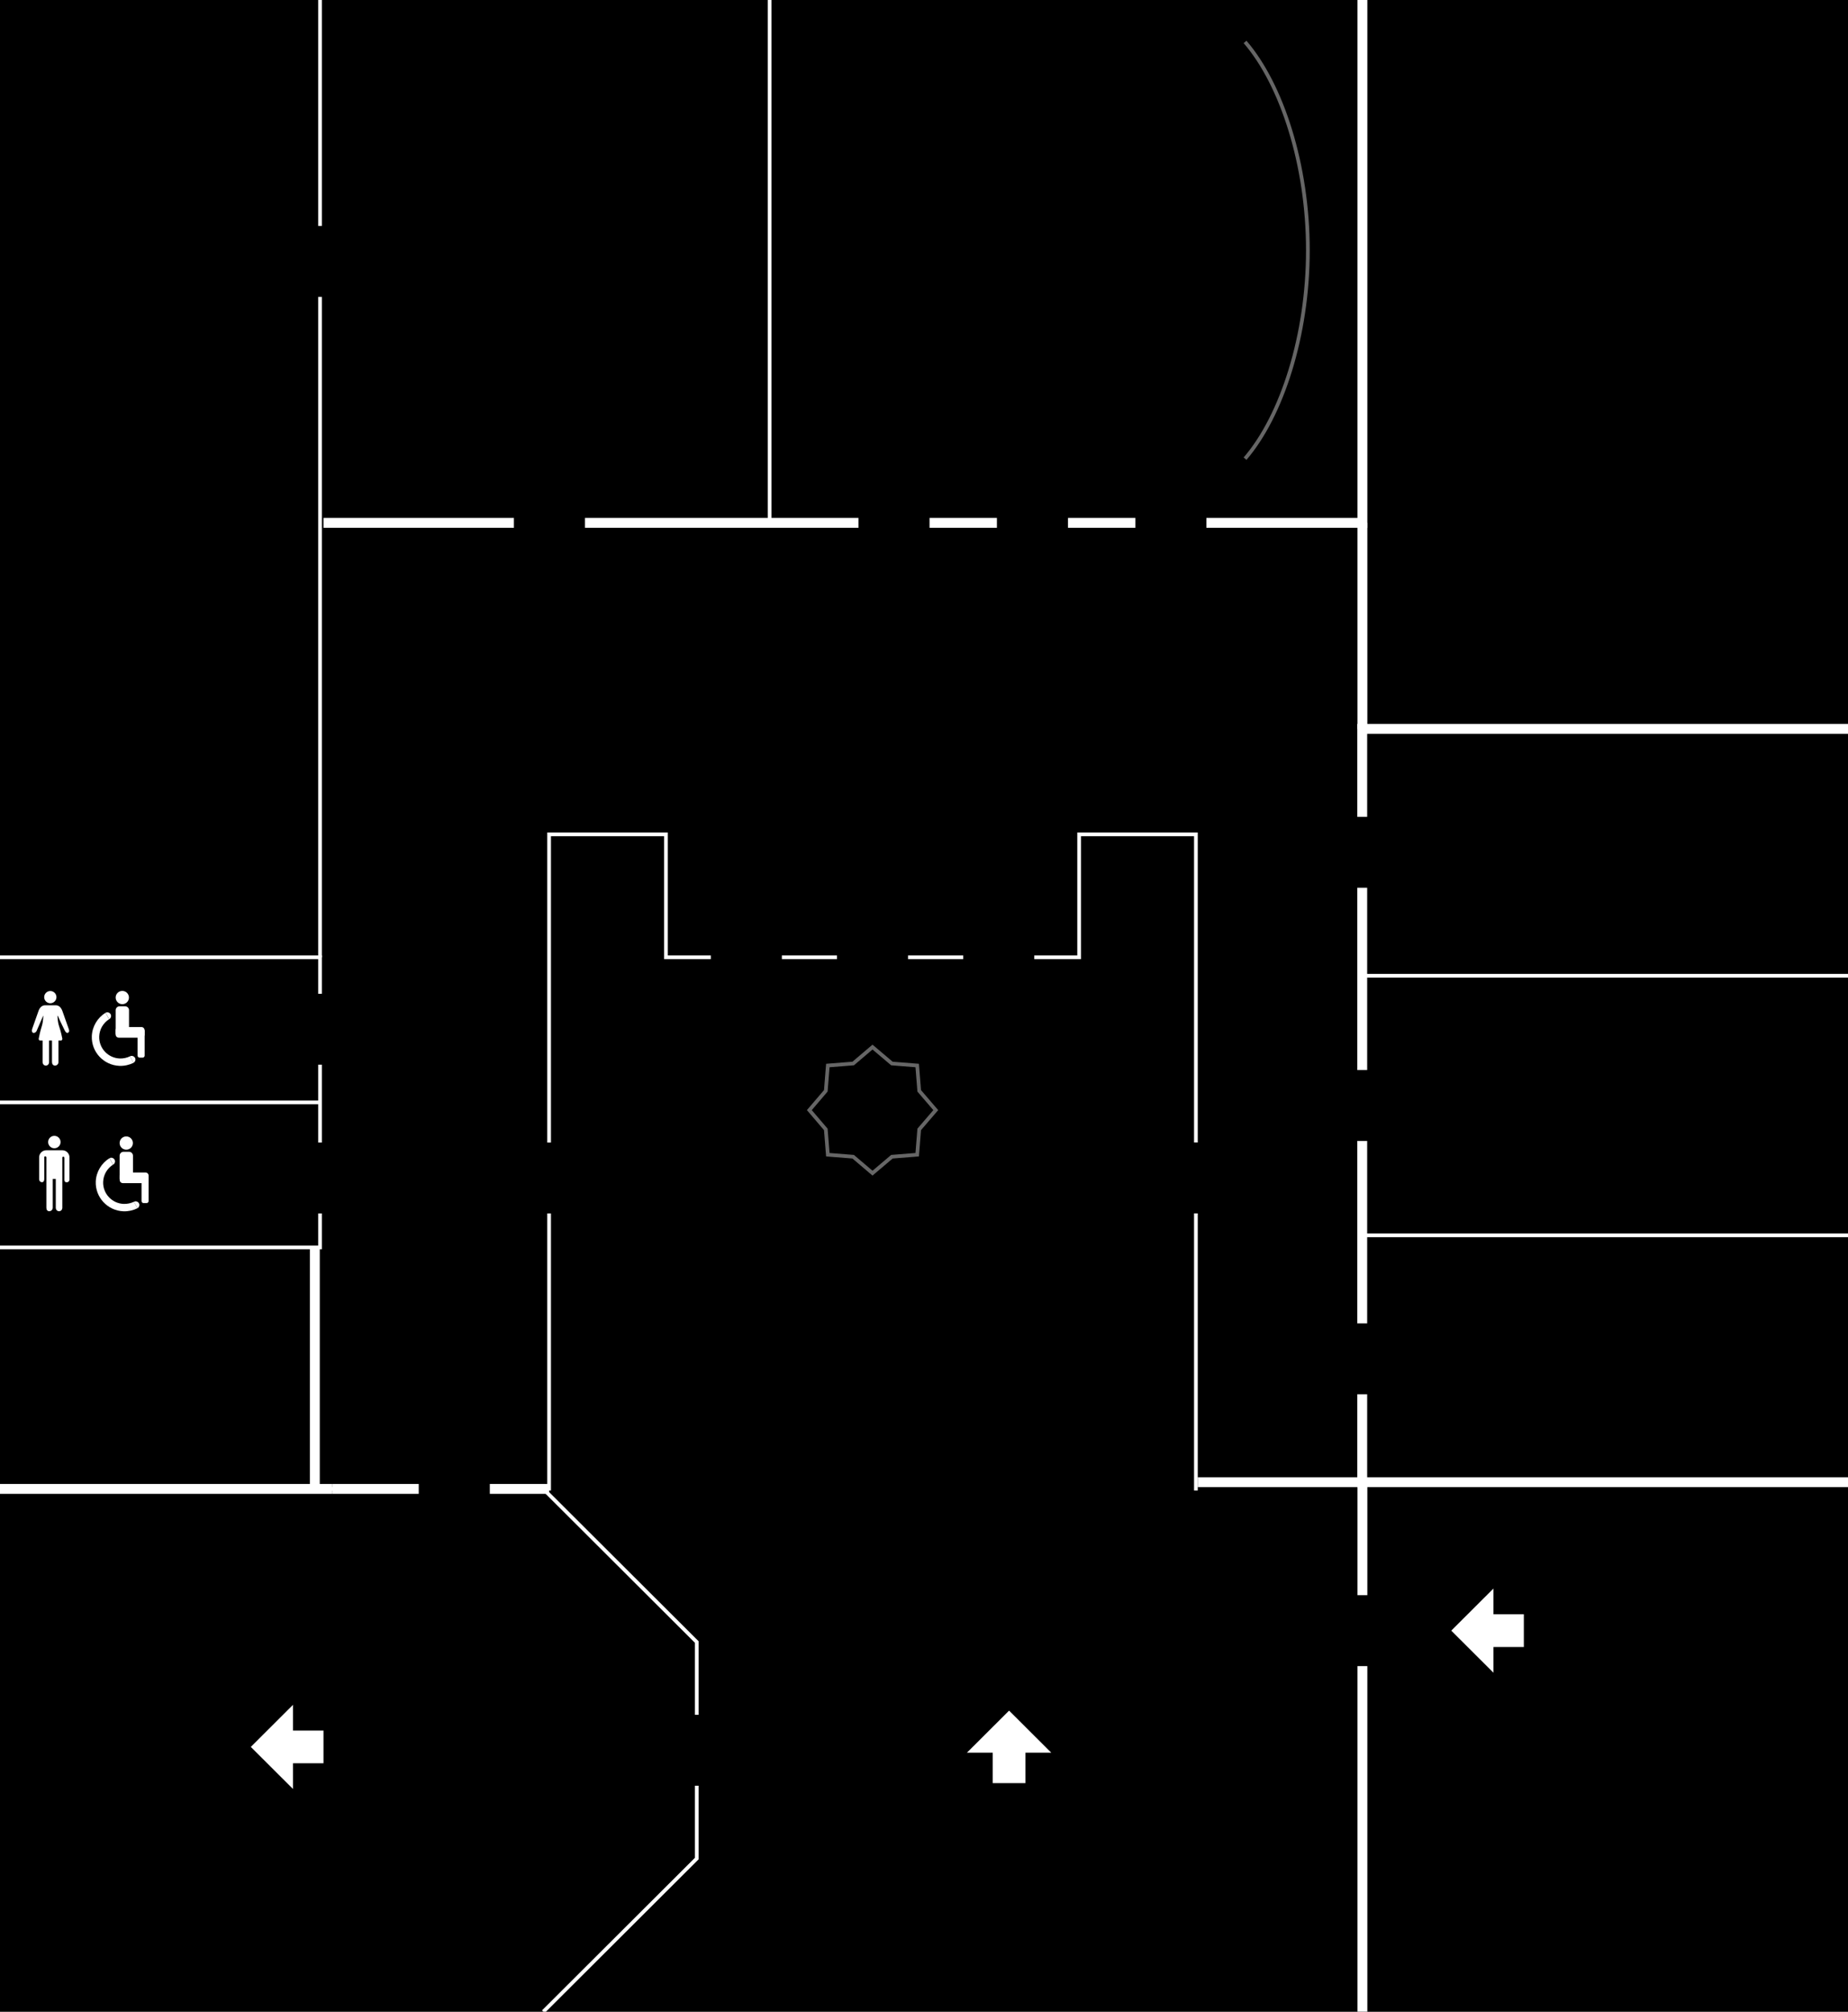 <svg fill="none" height="407" viewBox="0 0 374 407" width="374" xmlns="http://www.w3.org/2000/svg" xmlns:xlink="http://www.w3.org/1999/xlink"><rect x="0" y="0" width="374" height="407" fill="#808080" stroke="none"/><clipPath id="a"><path d="m0 0h374v407h-374z"/></clipPath><g clip-path="url(#a)"><path d="m374 407v-407h-374v407z" fill="#000"/><path d="m65.467 105.786h210.256v-105.786" stroke="#fff" stroke-miterlimit="10" stroke-width="2"/><path d="m374 147.47h-98.311v152.404h98.311" stroke="#fff" stroke-miterlimit="10" stroke-width="2"/><path d="m0 252.374h64.77v-58.693h-64.77" stroke="#fff" stroke-miterlimit="10" stroke-width=".75"/><path d="m155.754 105.786v-105.786" stroke="#fff" stroke-miterlimit="10" stroke-width=".75"/><path d="m275.111 197.412h98.889" stroke="#fff" stroke-miterlimit="10" stroke-width=".75"/><path d="m275.111 249.932h98.889" stroke="#fff" stroke-miterlimit="10" stroke-width=".75"/><path d="m111.129 301.553v-132.75h23.647v24.878h83.623v-24.878h23.63v132.75" stroke="#fff" stroke-miterlimit="10" stroke-width=".75"/><path d="m67.201 301.231h-67.201" stroke="#fff" stroke-miterlimit="10" stroke-width="2"/><path d="m111.129 301.231h-43.928" stroke="#fff" stroke-miterlimit="10" stroke-width="2"/><path d="m275.723 299.874h-33.32" stroke="#fff" stroke-miterlimit="10" stroke-width="2"/><path d="m275.723 299.874v107.126" stroke="#fff" stroke-miterlimit="10" stroke-width="2"/><path d="m275.723 105.786v41.684" stroke="#fff" stroke-miterlimit="10" stroke-width="2"/><path d="m64.77 193.681v-193.681" stroke="#fff" stroke-miterlimit="10" stroke-width=".75"/><path d="m64.77 223.036h-64.77" stroke="#fff" stroke-miterlimit="10" stroke-width=".75"/><path d="m62.424 231.159v14.347h4.692v-14.347z" fill="#000"/><path d="m62.424 201.058v14.347h4.692v-14.347z" fill="#000"/><path d="m108.783 231.159v14.347h4.692v-14.347z" fill="#000"/><path d="m158.236 191.341h-14.382v4.68h14.382z" fill="#000"/><path d="m183.77 191.341h-14.382v4.68h14.382z" fill="#000"/><path d="m209.321 191.341h-14.382v4.68h14.382z" fill="#000"/><path d="m239.7 231.142v14.347h4.692v-14.347z" fill="#000"/><path d="m188.122 103.446h-14.382v4.68h14.382z" fill="#000"/><path d="m118.388 103.446h-14.382v4.68h14.382z" fill="#000"/><path d="m67.116 60.066v-14.347h-4.692v14.347z" fill="#000"/><path d="m216.138 103.446h-14.382v4.68h14.382z" fill="#000"/><path d="m244.154 103.446h-14.382v4.68h14.382z" fill="#000"/><path d="m273.343 216.49v14.347h4.692v-14.347z" fill="#000"/><path d="m273.343 165.259v14.346h4.692v-14.346z" fill="#000"/><path d="m273.36 267.738v14.347h4.692v-14.347z" fill="#000"/><path d="m273.36 322.734v14.347h4.692v-14.347z" fill="#000"/><path d="m109.956 407 31.059-30.983v-43.803l-31.059-30.983" stroke="#fff" stroke-miterlimit="10" stroke-width=".75"/><path d="m138.669 346.934v14.346h4.692v-14.346z" fill="#000"/><path d="m109.956 301.231h-43.911" stroke="#fff" stroke-miterlimit="10" stroke-width=".75"/><path d="m99.127 298.891h-14.382v4.68h14.382z" fill="#000"/><path d="m63.716 252.425v48.84" stroke="#fff" stroke-miterlimit="10" stroke-width="2"/><g fill="#fff"><path d="m6.477 208.265s1.105-3.171 1.292-3.663c.272-.814.748-1.221 1.394-1.221h1.037 1.054c.646 0 1.105.407 1.394 1.221.17.509 1.275 3.646 1.292 3.663.102.306.068.509-.119.645-.187.135-.476.051-.68-.356-.068-.136-.918-1.832-1.445-3.036 0-.034-.068-.017-.068.017.136 2.306.408 1.696.986 4.596.034.203-.119.39-.323.39h-.459v4.358c0 .373-.289.695-.68.712-.408 0-.629-.322-.629-.712v-4.358h-.595v4.409c0 .356-.289.661-.646.661-.391 0-.663-.322-.663-.712v-4.358h-.459c-.204 0-.374-.187-.323-.39.578-2.968.799-2.34.935-4.596 0-.034-.034-.051-.051 0s-1.292 2.985-1.326 3.07c-.153.288-.476.44-.731.339-.17-.085-.272-.356-.17-.662"/><path d="m8.942 201.736c0 .696.561 1.238 1.241 1.238.68 0 1.241-.559 1.241-1.238 0-.678-.561-1.237-1.241-1.237-.68 0-1.241.559-1.241 1.237z"/><path d="m23.409 201.821c0 .729.595 1.34 1.343 1.34s1.343-.594 1.343-1.34-.595-1.34-1.343-1.34-1.343.594-1.343 1.34z"/><path d="m25.313 203.585h-1.105c-.441 0-.799.357-.799.797v4.647c0 .44.358.797.799.797h1.105c.441 0 .799-.357.799-.797v-4.647c0-.44-.358-.797-.799-.797z"/><path d="m23.409 208.418v.899c0 .346.282.627.629.627h4.59c.347 0 .629-.281.629-.627v-.899c0-.346-.282-.627-.629-.627h-4.59c-.347 0-.629.281-.629.627z"/><path d="m28.866 208.164h-.612c-.225 0-.408.182-.408.407v5.002c0 .225.183.407.408.407h.612c.225 0 .408-.182.408-.407v-5.002c0-.225-.183-.407-.408-.407z"/><path d="m21.369 204.891c.357-.187.816-.051 1.02.305s.051.814-.306 1.018l-.697-1.323z"/><path d="m26.299 213.709c.357-.186.816-.051 1.02.305.204.357.051.814-.306 1.018l-.697-1.323z"/><path d="m24.242 214.15c-2.38-.085-4.25-2.086-4.165-4.46.051-1.459.833-2.73 1.989-3.477l-.697-1.322c-1.598.983-2.703 2.73-2.788 4.731-.119 3.205 2.397 5.902 5.61 6.02.986.034 1.955-.186 2.822-.61l-.697-1.323c-.629.305-1.343.458-2.057.441z"/><path d="m24.208 231.261c0 .729.595 1.339 1.343 1.339s1.343-.593 1.343-1.339c0-.747-.595-1.34-1.343-1.34s-1.343.593-1.343 1.34z"/><path d="m26.112 233.024h-1.105c-.441 0-.799.357-.799.797v4.647c0 .44.358.797.799.797h1.105c.441 0 .799-.357.799-.797v-4.647c0-.44-.358-.797-.799-.797z"/><path d="m24.225 237.84v.899c0 .347.282.628.629.628h4.59c.347 0 .629-.281.629-.628v-.899c0-.346-.282-.627-.629-.627h-4.59c-.347 0-.629.281-.629.627z"/><path d="m29.665 237.586h-.612c-.225 0-.408.182-.408.407v5.003c0 .224.183.407.408.407h.612c.225 0 .408-.183.408-.407v-5.003c0-.225-.183-.407-.408-.407z"/><path d="m22.168 234.313c.357-.186.816-.051 1.02.305.204.357.051.814-.306 1.018l-.697-1.323z"/><path d="m27.098 243.132c.357-.187.816-.051 1.02.305s.051.814-.306 1.017l-.697-1.322z"/><path d="m25.041 243.572c-2.38-.085-4.25-2.086-4.165-4.46.051-1.458.833-2.73 1.989-3.476l-.697-1.323c-1.598.984-2.703 2.73-2.788 4.731-.119 3.206 2.397 5.902 5.61 6.021.986.033 1.955-.187 2.822-.611l-.697-1.323c-.629.306-1.343.458-2.057.441z"/><path d="m9.367 232.719h3.264c.782 0 1.428.645 1.428 1.425v4.443c.034.339-.221.61-.544.61h-.034c-.34 0-.442-.203-.442-.525v-4.443h-.017c0-.085-.068-.221-.204-.221s-.187.102-.204.153v10.158c0 .407-.255.729-.663.729s-.663-.322-.663-.729v-5.8h-.612v5.8c0 .407-.306.729-.714.729s-.578-.322-.578-.729c0-9.582 0-4.104 0-10.158 0-.068-.068-.204-.204-.221-.119 0-.221.085-.221.153v4.443c0 .339-.119.644-.459.644s-.578-.271-.578-.593v-4.443c0-.78.646-1.425 1.428-1.425"/><path d="m9.741 231.057c0 .695.561 1.255 1.258 1.255s1.258-.56 1.258-1.255-.561-1.255-1.258-1.255-1.258.56-1.258 1.255z"/></g><path d="m251.974 92.796c7.463-8.666 12.716-24.963 12.716-42.158 0-17.213-5.253-33.493-12.716-42.158" opacity=".4" stroke="#fff" stroke-miterlimit="10" stroke-width=".75"/><path d="m176.579 211.843 3.927 3.324 5.117.407.408 5.122 3.349 3.9-3.349 3.9-.408 5.122-5.117.407-3.927 3.324-3.91-3.324-5.134-.407-.408-5.122-3.332-3.9 3.332-3.9.408-5.122 5.134-.407z" opacity=".4" stroke="#fff" stroke-miterlimit="10" stroke-width=".75"/><path d="m65.467 350.122h-6.171v-5.206l-8.534 8.513 8.534 8.513v-5.207h6.171z" fill="#fff"/><path d="m207.536 360.754v-6.155h5.219l-8.534-8.514-8.534 8.514h5.219v6.155z" fill="#fff"/><path d="m308.397 326.6h-6.154v-5.206l-8.534 8.513 8.534 8.513v-5.206h6.154z" fill="#fff"/></g></svg>